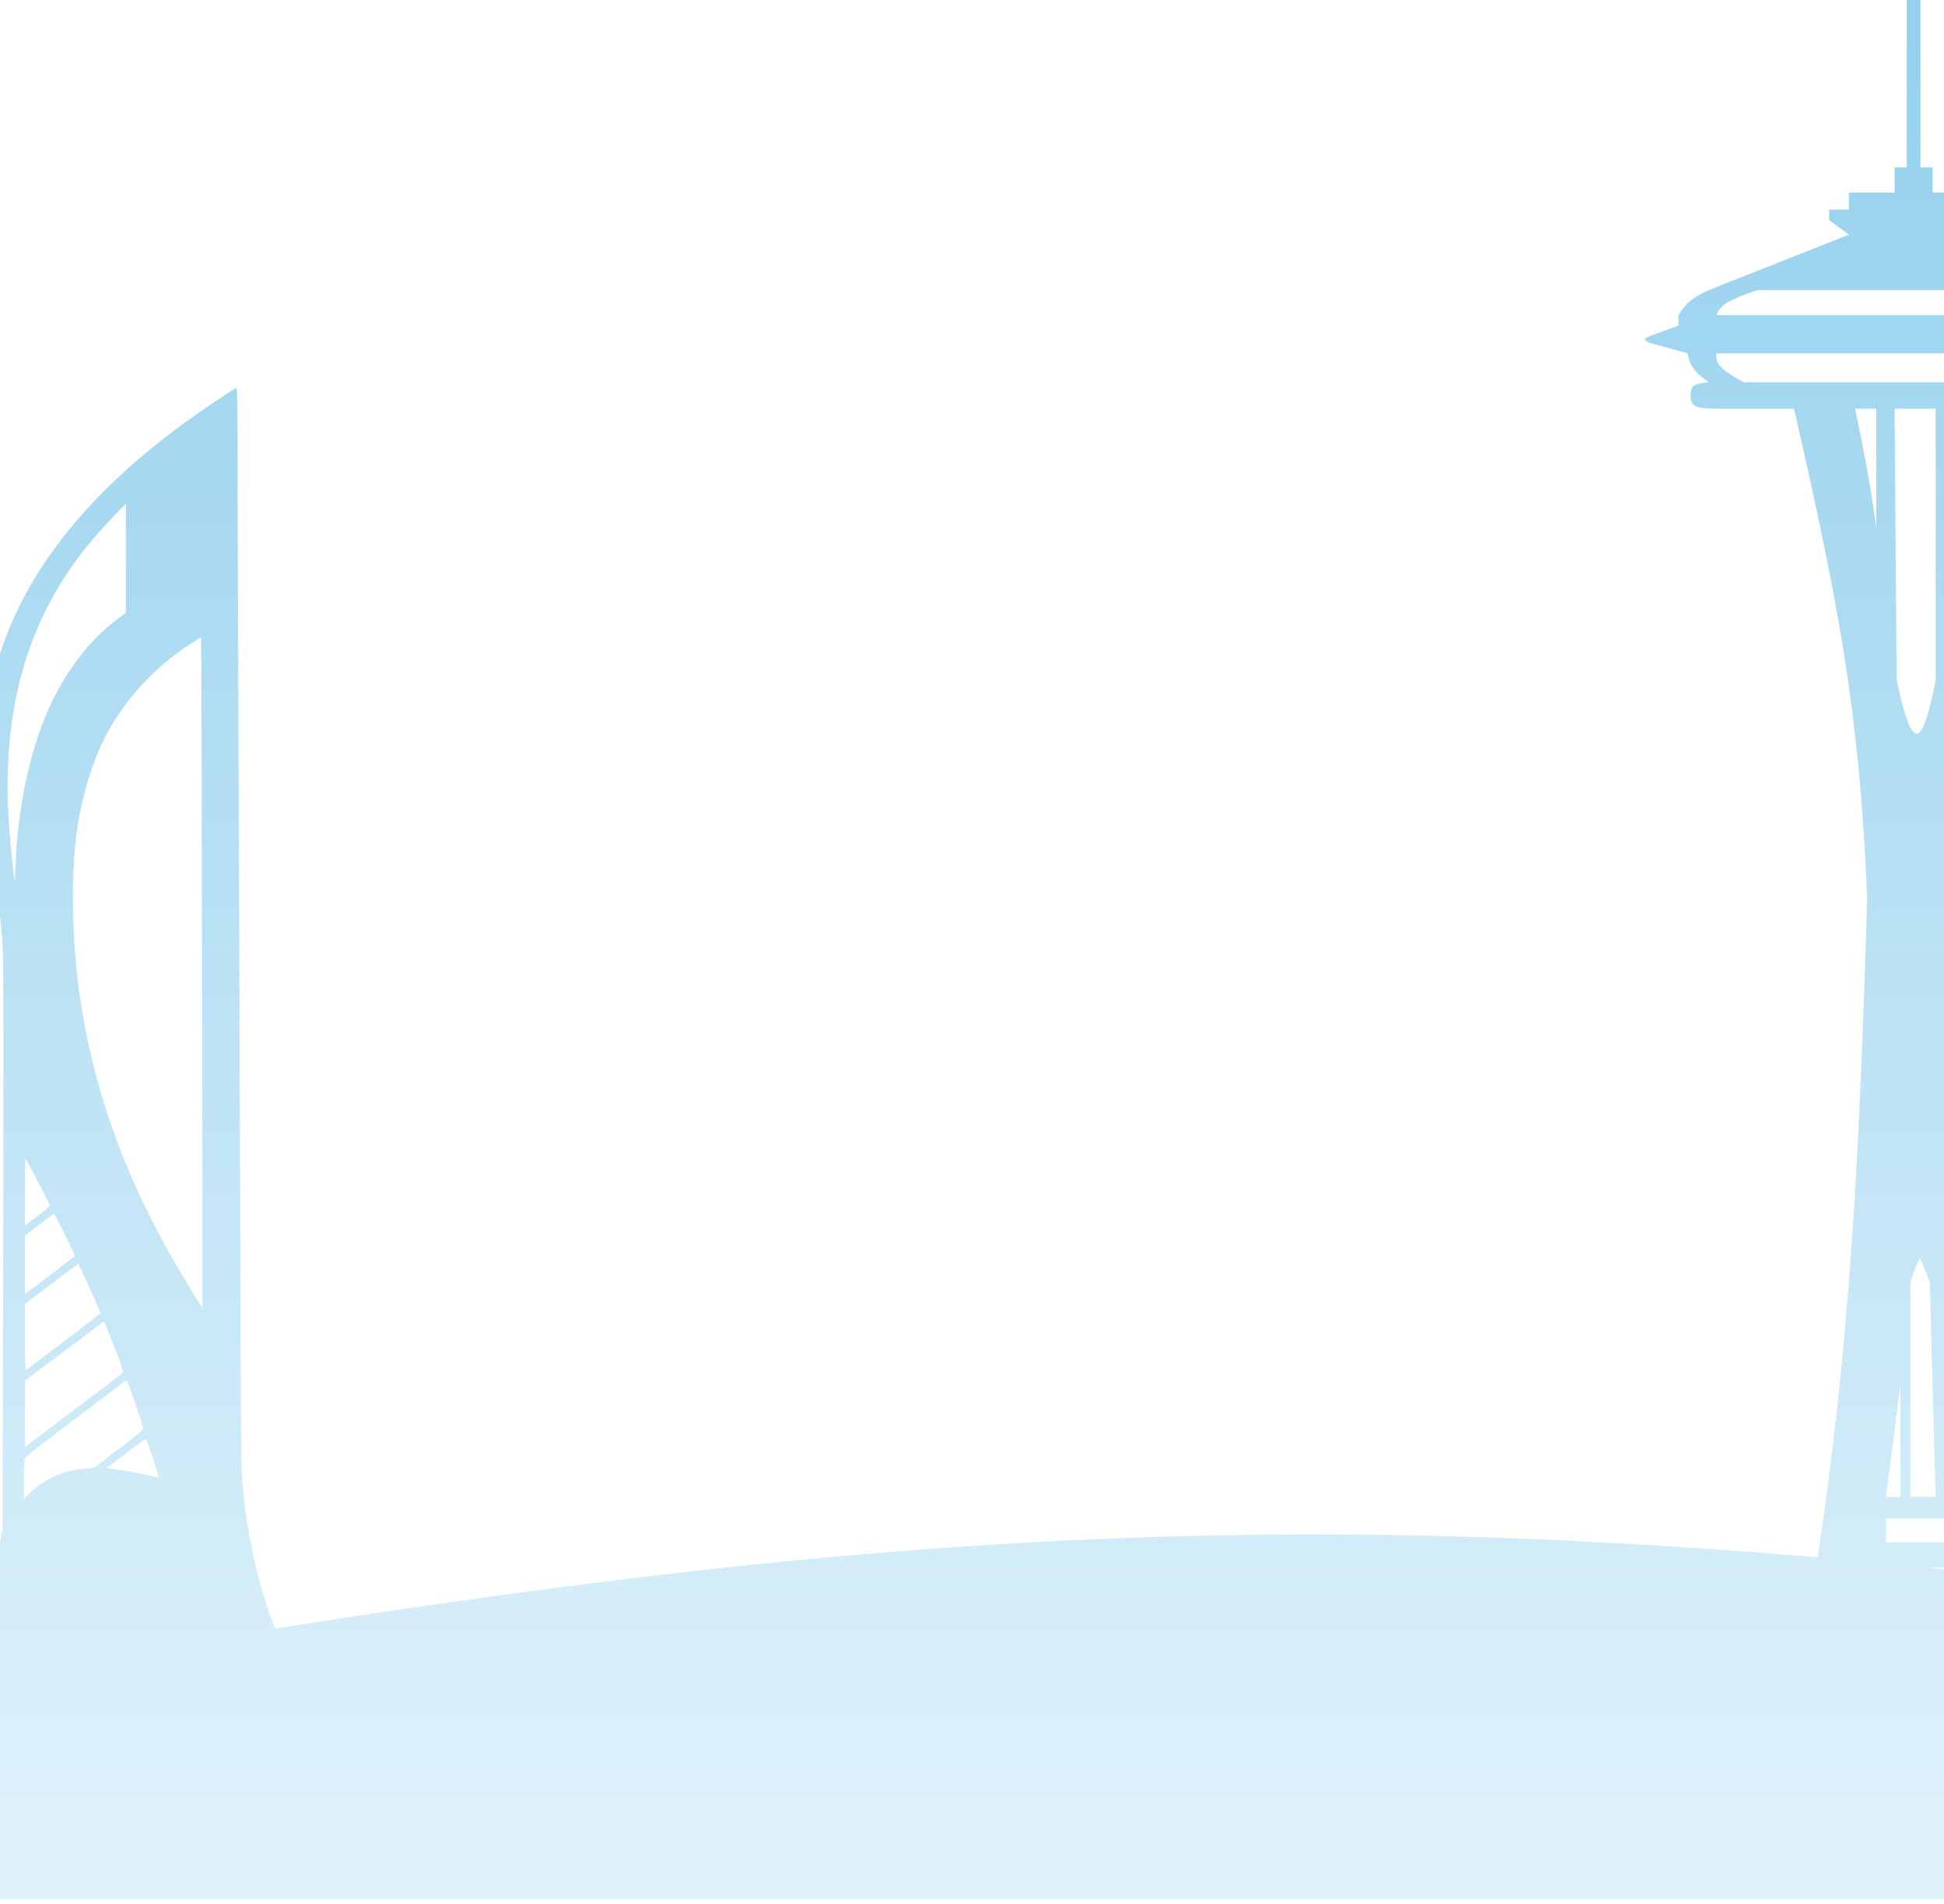 <svg width="390" height="382" viewBox="0 0 390 382" fill="none" xmlns="http://www.w3.org/2000/svg">
<path opacity="0.6" fill-rule="evenodd" clip-rule="evenodd" d="M385.276 33.595V0H382.528V33.595H380.085V38.621H370.924V42.06H366.954V44.177L370.924 47.087L342.83 58.197C339.472 59.75 338.17 60.865 336.723 63.223V65.339L330.921 67.455C329.563 68.013 329.83 68.296 330.921 68.778L338.555 70.894C339.073 73.632 340.13 74.858 342.83 76.714C339.463 76.985 339.225 77.596 339.166 79.359C339.133 81.722 340.263 81.935 344.357 82.005H359.931C368.55 120.151 372.979 141.562 374.588 180.146C372.975 234.004 371.096 269.326 364.669 312.502C255.293 303.134 173.228 308.149 55.177 326.781C51.671 317.774 49.425 307.597 48.54 296.57C48.402 294.853 48.272 277.531 48.204 251.617C48.142 228.43 47.997 187.011 47.881 159.577C47.765 132.142 47.668 102.529 47.666 93.77C47.665 84.121 47.584 77.844 47.461 77.844C47.118 77.844 40.791 82.097 36.804 85.008C14.415 101.355 1.425 119.649 -2.147 139.865C-3.002 144.701 -3.102 146.398 -2.974 153.807C-2.844 161.244 -2.69 163.075 -1.433 172.077C-0.65 177.684 0.015 183.485 0.47 188.664C0.739 191.723 0.759 208.249 0.579 277.849L0.504 306.816L-0.056 309.71C-2.141 320.473 -4.875 329.528 -8.468 337.462C-9.638 337.668 -10.811 337.875 -11.988 338.082V344.401C-12.362 345.061 -12.743 345.715 -13.132 346.361C-20.653 358.842 -31.529 368.311 -44.769 373.904C-45.996 374.422 -47 374.928 -47 375.027C-47 375.09 -33.033 375.142 -11.988 375.169V381.049H816.833V338.082C667.603 344.643 620.906 340.566 407.106 316.694C399.18 270.462 395.516 235.157 394.743 180.146C395.427 140.215 399.745 119.175 408.484 82.005H424.974C429.226 82.022 430.403 81.411 430.165 79.095C430.269 77.269 429.247 76.703 424.974 76.714C425.412 76.418 425.841 76.138 426.251 75.871L426.252 75.871L426.252 75.87C428.803 74.207 430.673 72.987 430.165 70.894L438.104 68.778C439.613 68.383 439.932 68.119 438.104 67.455L431.692 65.868V63.223C430.696 61.052 429.667 59.895 424.974 58.197L398.102 47.087L402.377 44.177V42.06L396.88 41.796V38.621H387.719V33.595H385.276ZM393.368 315.221V314.572H386.97C389.092 314.783 391.224 315 393.368 315.221ZM344.357 63.223C345.021 61.269 346.762 60.168 352.602 58.197H414.897C421.229 60.126 423.809 61.221 424.974 63.223H344.357ZM349.854 76.714C345.689 74.438 344.011 73.163 344.357 70.894H424.974C424.829 73.124 423.425 74.401 418.867 76.714H349.854ZM380.085 82.005L380.506 136.498C383.65 151.243 385.587 150.342 388.329 136.498L388.33 82.005H380.085ZM396.575 82.005C394.581 91.3 393.17 98.474 392.092 105.979L392.453 82.005H396.575ZM376.421 82.005H372.146C374.205 91.623 375.462 98.922 376.421 105.979V82.005ZM383.252 257.373C383.743 255.726 384.351 254.241 385.114 252.41C385.921 254.111 386.592 255.731 387.156 257.373L388.31 300.376H383.252V257.373ZM381.266 277.845L378.349 300.376H381.266V277.845ZM390.141 277.845L393.368 300.376H390.839L390.141 277.845ZM378.349 309.464H393.368V304.731H378.349V309.464ZM19.482 107.206C5.723 122.896 0.053 141.869 1.855 166.187C2.149 170.149 2.798 176.436 2.929 176.587C2.959 176.621 3.049 175.107 3.128 173.221C3.602 161.893 5.95 150.865 9.695 142.381C13.047 134.788 18.072 128.238 23.741 124.074L25.249 122.967V112.039V101.111L23.562 102.793C22.635 103.719 20.799 105.705 19.482 107.206ZM37.897 129.401C31.421 133.647 25.873 139.496 22.042 146.115C18.902 151.54 16.405 159.406 15.365 167.149C14.182 175.955 14.438 189.096 16.002 199.842C18.589 217.607 24.244 233.914 33.801 251.166C35.458 254.156 40.513 262.513 40.602 262.408C40.685 262.31 40.426 127.845 40.343 127.845C40.303 127.845 39.202 128.545 37.897 129.401ZM5.01 239.16V245.904L7.518 244.028C9.379 242.634 10.001 242.044 9.933 241.734C9.842 241.324 5.197 232.415 5.074 232.415C5.039 232.415 5.01 235.45 5.01 239.16ZM5.01 253.76V259.627L5.622 259.182C8.149 257.346 15.021 252.078 15.021 251.977C15.021 251.827 11.892 245.367 11.281 244.256L10.852 243.476L7.931 245.685L5.01 247.893V253.76ZM10.268 257.656L5.011 261.623L5.01 268.308C5.01 273.588 5.068 274.956 5.282 274.819C6.488 274.049 20.217 263.565 20.169 263.452C18.401 259.322 15.769 253.578 15.666 253.626C15.589 253.661 13.16 255.475 10.268 257.656ZM9.098 273.962L5.025 277.008L5.018 283.662L5.01 290.315L14.749 282.976C20.105 278.94 24.576 275.544 24.684 275.432C24.852 275.257 23.703 272.104 21.336 266.248L20.874 265.103L17.022 268.01C14.904 269.609 11.338 272.287 9.098 273.962ZM15.238 284.574C9.912 288.575 5.383 292.064 5.174 292.327C4.844 292.743 4.793 293.339 4.793 296.794V300.781L5.5 300.054C8.541 296.931 12.27 295.163 16.762 294.713L18.829 294.507L23.834 290.726C27.454 287.991 28.819 286.834 28.765 286.544C28.687 286.127 26.4 279.371 25.793 277.765C25.545 277.112 25.37 276.913 25.184 277.074C25.04 277.198 20.564 280.573 15.238 284.574ZM25.188 291.672L21.377 294.556L22.715 294.735C24.99 295.038 28.325 295.659 30.091 296.109C31.018 296.345 31.777 296.475 31.777 296.397C31.777 295.748 29.445 288.667 29.249 288.72C29.111 288.757 27.284 290.085 25.188 291.672Z" fill="url(#paint0_linear_508_266)"/>
<defs>
<linearGradient id="paint0_linear_508_266" x1="402.184" y1="9" x2="402.184" y2="381.049" gradientUnits="userSpaceOnUse">
<stop stop-color="#4FB2E2"/>
<stop offset="1" stop-color="#CBEAF8"/>
</linearGradient>
</defs>
</svg>
